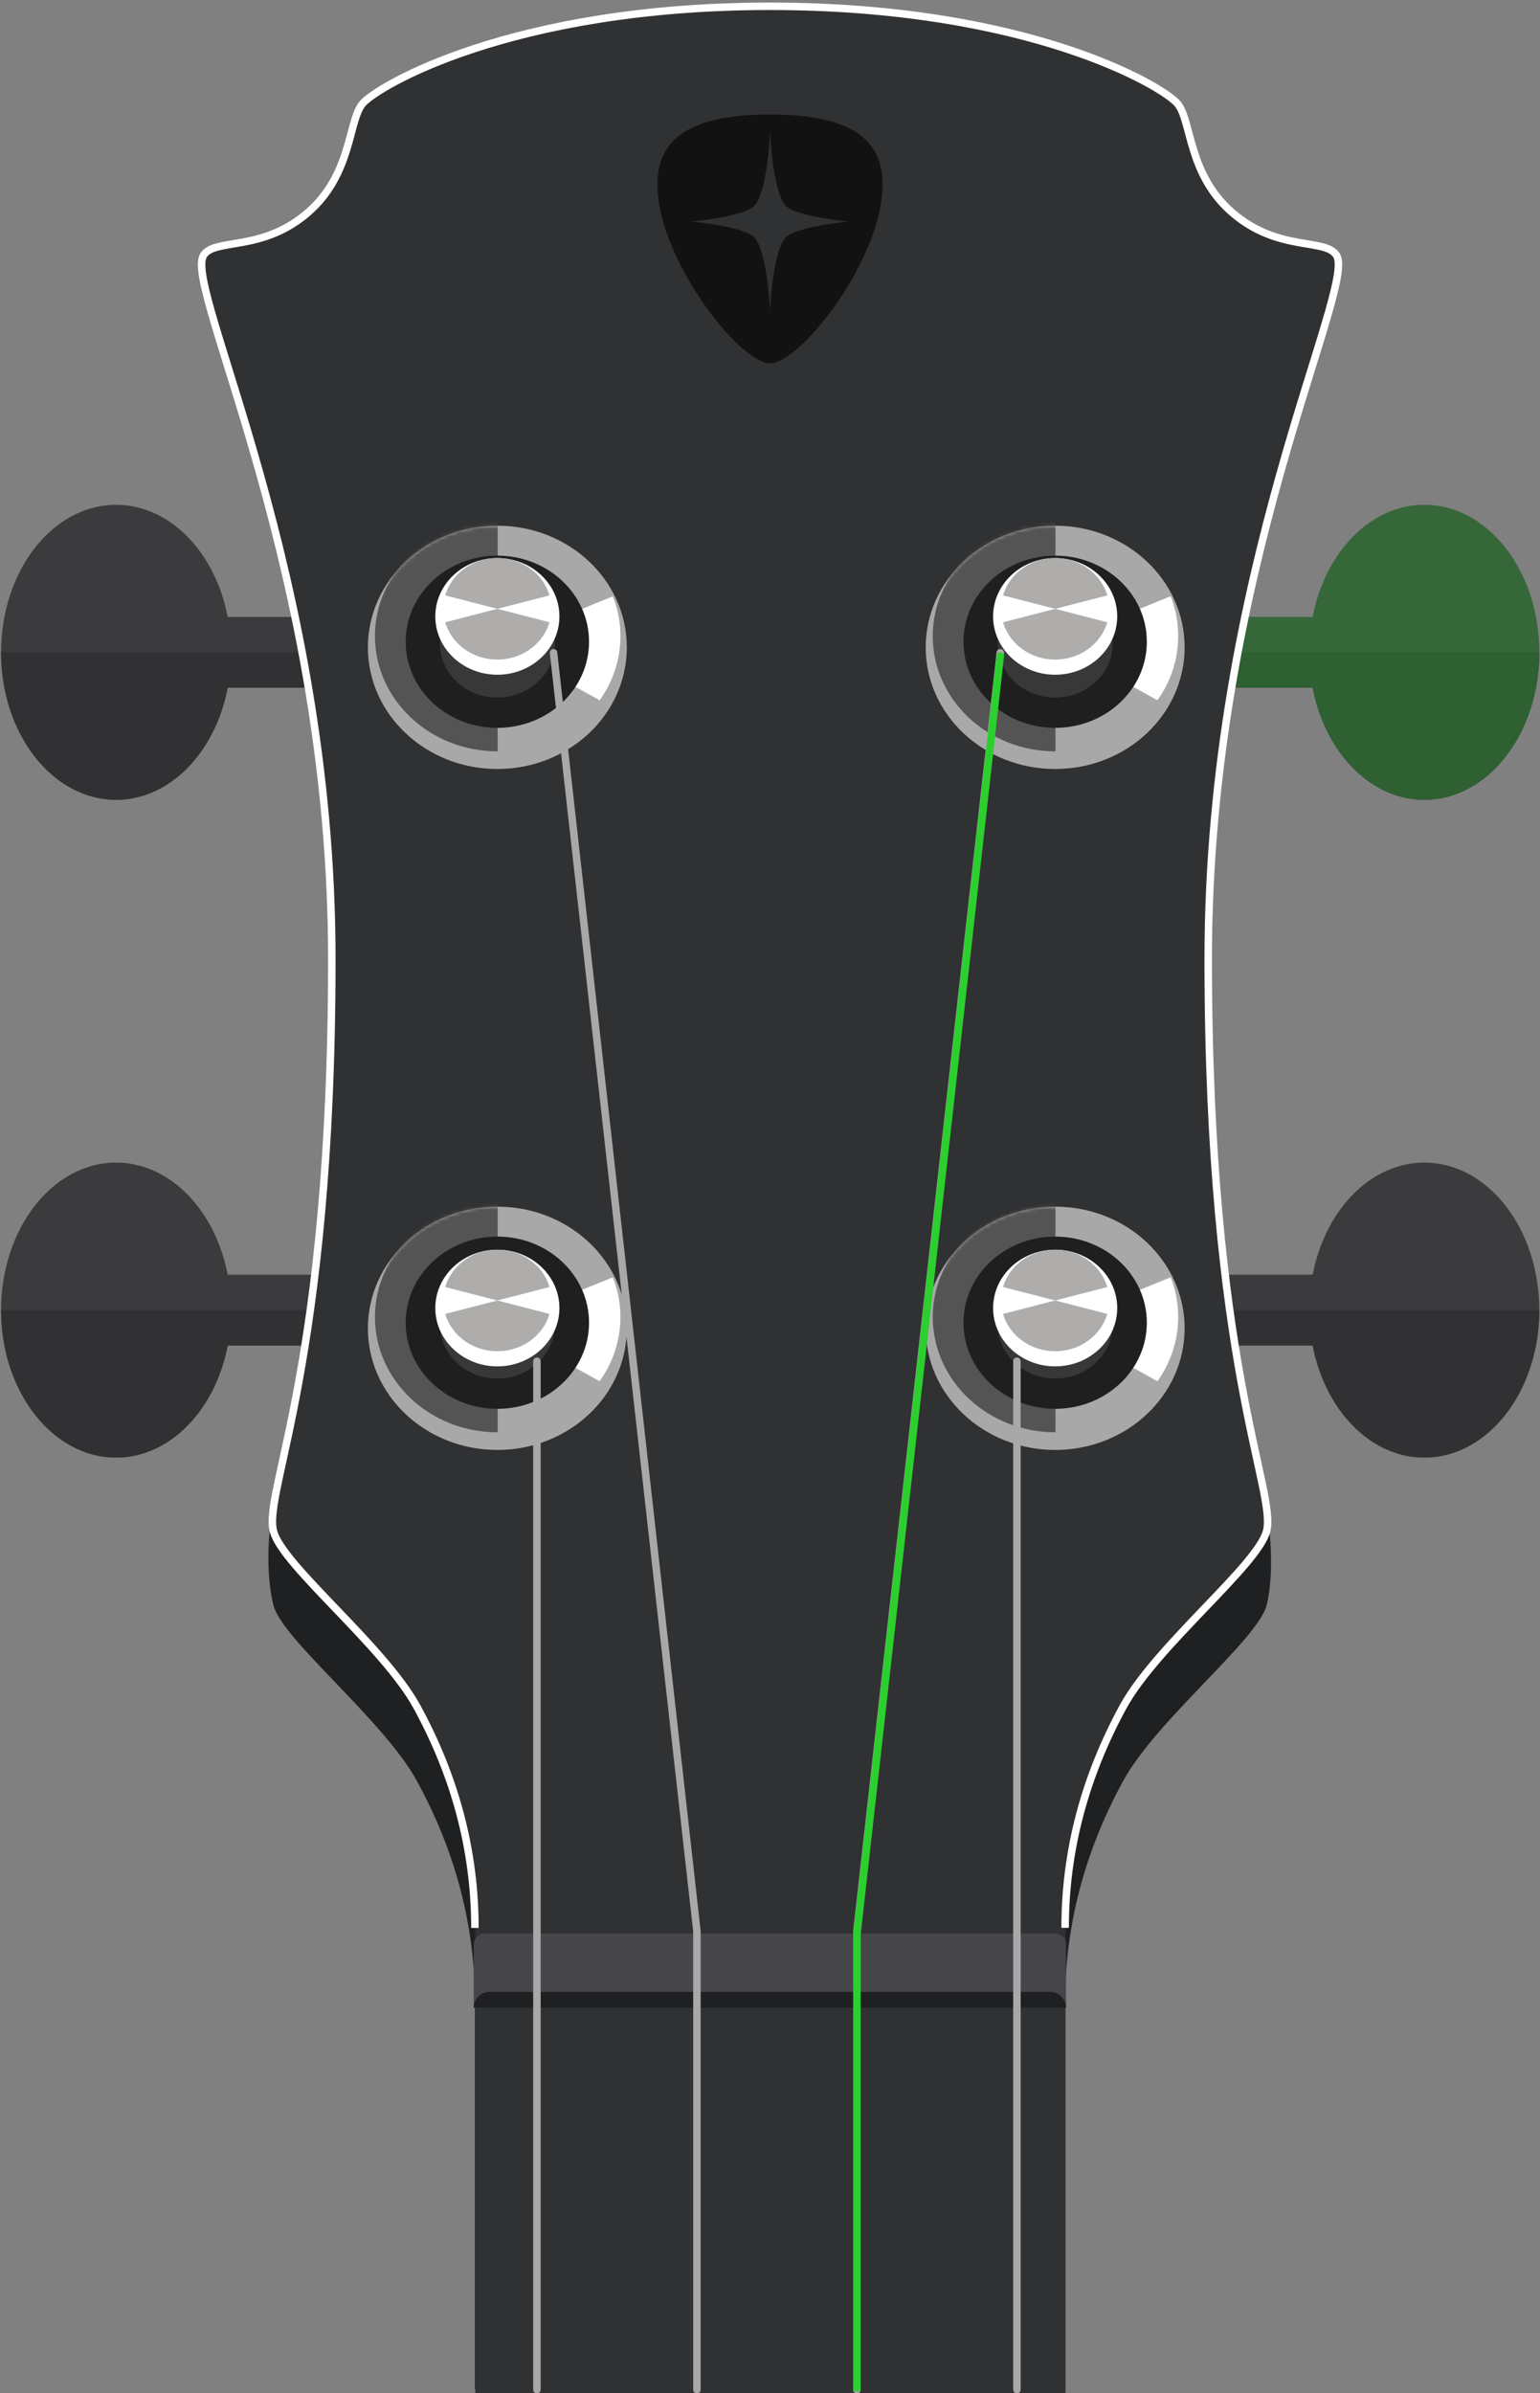<svg width="412" height="640" viewBox="0 0 412 640" fill="none" xmlns="http://www.w3.org/2000/svg">
<rect x="0" y="0" width="412" height="640" fill="#808080" stroke="none"/>
<g id="Ukulele 3" clip-path="url(#clip0_912_8448)">
<g id="&#208;&#154;&#208;&#190;&#208;&#187;&#208;&#186;&#208;&#184;">
<path id="Vector" d="M381.047 389.77C398.036 389.77 411.807 372.113 411.807 350.332C411.807 328.551 398.036 310.894 381.047 310.894C364.059 310.894 350.288 328.551 350.288 350.332C350.288 372.113 364.059 389.77 381.047 389.77Z" fill="#3B3B3D"/>
<path id="Vector_2" d="M381.047 389.778C398.036 389.778 411.816 372.115 411.816 350.332H350.288C350.288 372.115 364.059 389.778 381.047 389.778Z" fill="#313133"/>
<path id="Vector_3" d="M355.503 359.808V340.873H319.861V359.808H355.503Z" fill="#3B3B3D"/>
<path id="Vector_4" d="M355.503 359.799V350.332H319.861V359.799H355.503Z" fill="#313133"/>
<path id="Vector_5" d="M381.047 213.872C398.036 213.872 411.807 196.215 411.807 174.434C411.807 152.653 398.036 134.996 381.047 134.996C364.059 134.996 350.288 152.653 350.288 174.434C350.288 196.215 364.059 213.872 381.047 213.872Z" fill="#3B3B3D"/>
<path id="Vector_6" d="M381.047 213.889C398.036 213.889 411.816 196.235 411.816 174.443H350.288C350.288 196.217 364.059 213.889 381.047 213.889Z" fill="#313133"/>
<path id="Vector_7" d="M355.503 183.91V164.975H319.861V183.91H355.503Z" fill="#3B3B3D"/>
<path id="Vector_8" d="M355.503 183.901V174.434H319.861V183.901H355.503Z" fill="#313133"/>
<path id="Vector_9" d="M31.049 389.77C48.037 389.77 61.809 372.113 61.809 350.332C61.809 328.551 48.037 310.894 31.049 310.894C14.061 310.894 0.289 328.551 0.289 350.332C0.289 372.113 14.061 389.77 31.049 389.77Z" fill="#3B3B3D"/>
<path id="Vector_10" d="M31.049 389.778C14.052 389.778 0.28 372.115 0.28 350.332H61.809C61.809 372.115 48.037 389.778 31.049 389.778Z" fill="#313133"/>
<path id="Vector_11" d="M92.244 359.808V340.873H56.602V359.808H92.244Z" fill="#3B3B3D"/>
<path id="Vector_12" d="M92.244 359.808V350.34H56.602V359.808H92.244Z" fill="#313133"/>
<path id="Vector_13" d="M31.049 213.872C48.037 213.872 61.809 196.215 61.809 174.434C61.809 152.653 48.037 134.996 31.049 134.996C14.061 134.996 0.289 152.653 0.289 174.434C0.289 196.215 14.061 213.872 31.049 213.872Z" fill="#3B3B3D"/>
<path id="Vector_14" d="M31.049 213.889C14.052 213.889 0.28 196.235 0.28 174.443H61.809C61.809 196.217 48.037 213.889 31.049 213.889Z" fill="#313133"/>
<path id="Vector_15" d="M92.244 183.91V164.975H56.602V183.91H92.244Z" fill="#3B3B3D"/>
<path id="Vector_16" d="M92.244 183.91V174.443H56.602V183.91H92.244Z" fill="#313133"/>
</g>
<path id="3" opacity="0.3" d="M411.816 174.443C411.816 152.659 398.036 134.996 381.047 134.996C366.601 134.996 354.495 147.759 351.182 164.967H319.852V183.901H351.182C354.495 201.109 366.601 213.889 381.047 213.889C398.036 213.889 411.816 196.235 411.816 174.443Z" fill="#2BCF2E"/>
<g id="&#208;&#147;&#209;&#128;&#208;&#184;&#209;&#132;">
<path id="Vector_17" d="M72.626 405.171C72.626 405.171 70.478 418.373 73.135 429.216C75.387 438.386 102.571 459.845 111.556 476.29C121.829 495.084 127.054 514.86 127.054 535.39V639.038H284.955V535.39C284.955 514.833 290.215 495.066 300.453 476.29C309.438 459.845 336.613 438.386 338.875 429.216C341.504 418.373 338.875 403.471 338.875 403.471L72.626 405.171Z" fill="#1F2021"/>
<path id="Vector_18" d="M357.651 67.331C354.627 62.633 342.074 66.551 329.784 55.936C317.941 45.723 318.949 31.47 315.18 26.85C311.41 22.23 275.356 0.763 206.105 0.763C136.854 0.763 100.8 22.257 97.039 26.868C93.278 31.479 94.278 45.741 82.435 55.953C70.162 66.551 57.592 62.633 54.568 67.349C49.045 75.931 88.878 151.984 88.878 255.607C88.878 363.726 70.583 397.615 73.239 408.459C75.492 417.619 102.675 439.078 111.661 455.523C121.934 474.317 127.159 494.093 127.159 514.623V639.915H285.06L285.06 514.562C285.06 494.006 290.32 474.238 300.558 455.462C309.543 439.061 336.718 417.602 338.979 408.441C341.609 397.598 323.341 363.735 323.341 255.589C323.341 151.967 363.173 75.913 357.651 67.331Z" fill="#303133"/>
<path id="Vector_19" d="M175.88 49.396C175.88 37.852 183.498 30.62 206.009 30.62C228.52 30.62 236.129 37.852 236.129 49.396C236.129 68.918 214.345 97.136 206.009 97.136C197.673 97.136 175.88 68.918 175.88 49.396Z" fill="#121212"/>
<path id="Vector_20" d="M201.784 63.457C204.747 66.42 205.948 79.376 206.009 84.329C206.009 79.534 207.254 66.437 210.225 63.466C213.197 60.494 227.039 59.249 227.039 59.249C227.039 59.249 213.206 57.996 210.234 55.033C207.262 52.07 206.062 39.123 206 34.187C206 38.982 204.755 52.087 201.793 55.05C198.83 58.013 184.962 59.249 184.962 59.249C184.962 59.249 198.821 60.485 201.784 63.457Z" fill="#303133"/>
<path id="Vector_21" d="M133.059 205.641C152.187 205.641 167.693 191.076 167.693 173.11C167.693 155.144 152.187 140.58 133.059 140.58C113.931 140.58 98.424 155.144 98.424 173.11C98.424 191.076 113.931 205.641 133.059 205.641Z" fill="#A8A8A8"/>
<g id="Clip path group">
<mask id="mask0_912_8448" style="mask-type:luminance" maskUnits="userSpaceOnUse" x="98" y="140" width="70" height="66">
<g id="clip-path">
<path id="Vector_22" d="M133.059 205.641C152.187 205.641 167.693 191.076 167.693 173.11C167.693 155.144 152.187 140.58 133.059 140.58C113.931 140.58 98.424 155.144 98.424 173.11C98.424 191.076 113.931 205.641 133.059 205.641Z" fill="white"/>
</g>
</mask>
<g mask="url(#mask0_912_8448)">
<g id="Group">
<path id="Vector_23" d="M133.138 139.247C115.01 139.247 100.309 153.054 100.309 170.086C100.309 187.118 115.01 200.925 133.138 200.925V139.247Z" fill="#545454"/>
<path id="Vector_24" d="M133.138 172.137L160.417 187.258C163.292 183.293 165.125 178.669 165.747 173.81C166.369 168.952 165.76 164.015 163.976 159.453L133.146 172.058L133.138 172.137Z" fill="white"/>
</g>
</g>
</g>
<path id="Vector_25" d="M133.058 194.639C146.604 194.639 157.586 184.329 157.586 171.611C157.586 158.893 146.604 148.583 133.058 148.583C119.512 148.583 108.531 158.893 108.531 171.611C108.531 184.329 119.512 194.639 133.058 194.639Z" fill="#1F1F1F"/>
<path id="Vector_26" d="M133.059 186.54C141.55 186.54 148.434 180.072 148.434 172.093C148.434 164.115 141.55 157.647 133.059 157.647C124.567 157.647 117.683 164.115 117.683 172.093C117.683 180.072 124.567 186.54 133.059 186.54Z" fill="#383838"/>
<path id="Vector_27" d="M133.058 180.43C142.228 180.43 149.661 173.448 149.661 164.835C149.661 156.222 142.228 149.24 133.058 149.24C123.889 149.24 116.456 156.222 116.456 164.835C116.456 173.448 123.889 180.43 133.058 180.43Z" fill="white"/>
<path id="Vector_28" d="M133.059 176.38C141.042 176.38 147.514 170.305 147.514 162.81C147.514 155.316 141.042 149.24 133.059 149.24C125.075 149.24 118.604 155.316 118.604 162.81C118.604 170.305 125.075 176.38 133.059 176.38Z" fill="#AEADAB"/>
<path id="Vector_29" d="M118.112 158.962L133.058 162.81L118.112 166.658V158.962Z" fill="white"/>
<path id="Vector_30" d="M148.005 158.962L133.059 162.81L148.005 166.658V158.962Z" fill="white"/>
<path id="Vector_31" d="M133.059 387.736C152.187 387.736 167.693 373.172 167.693 355.206C167.693 337.239 152.187 322.675 133.059 322.675C113.931 322.675 98.424 337.239 98.424 355.206C98.424 373.172 113.931 387.736 133.059 387.736Z" fill="#A8A8A8"/>
<g id="Clip path group_2">
<mask id="mask1_912_8448" style="mask-type:luminance" maskUnits="userSpaceOnUse" x="98" y="322" width="70" height="66">
<g id="clip-path-2">
<path id="Vector_32" d="M133.059 387.736C152.187 387.736 167.693 373.172 167.693 355.206C167.693 337.239 152.187 322.675 133.059 322.675C113.931 322.675 98.424 337.239 98.424 355.206C98.424 373.172 113.931 387.736 133.059 387.736Z" fill="white"/>
</g>
</mask>
<g mask="url(#mask1_912_8448)">
<g id="Group_2">
<path id="Vector_33" d="M133.138 321.351C115.01 321.351 100.309 335.149 100.309 352.181C100.309 369.213 115.01 383.02 133.138 383.02V321.351Z" fill="#545454"/>
<path id="Vector_34" d="M133.138 354.232L160.417 369.354C164.03 364.356 165.977 358.348 165.984 352.181C165.985 348.545 165.304 344.942 163.976 341.557L133.138 354.145V354.232Z" fill="white"/>
</g>
</g>
</g>
<path id="Vector_35" d="M133.058 376.735C146.604 376.735 157.586 366.424 157.586 353.706C157.586 340.988 146.604 330.678 133.058 330.678C119.512 330.678 108.531 340.988 108.531 353.706C108.531 366.424 119.512 376.735 133.058 376.735Z" fill="#1F1F1F"/>
<path id="Vector_36" d="M133.059 368.635C141.55 368.635 148.434 362.167 148.434 354.188C148.434 346.21 141.55 339.742 133.059 339.742C124.567 339.742 117.683 346.21 117.683 354.188C117.683 362.167 124.567 368.635 133.059 368.635Z" fill="#383838"/>
<path id="Vector_37" d="M133.058 365.383C142.228 365.383 149.661 358.401 149.661 349.788C149.661 341.175 142.228 334.193 133.058 334.193C123.889 334.193 116.456 341.175 116.456 349.788C116.456 358.401 123.889 365.383 133.058 365.383Z" fill="white"/>
<path id="Vector_38" d="M133.059 361.333C141.042 361.333 147.514 355.257 147.514 347.763C147.514 340.269 141.042 334.193 133.059 334.193C125.075 334.193 118.604 340.269 118.604 347.763C118.604 355.257 125.075 361.333 133.059 361.333Z" fill="#AEADAB"/>
<path id="Vector_39" d="M118.112 343.915L133.058 347.763L118.112 351.62V343.915Z" fill="white"/>
<path id="Vector_40" d="M148.005 343.915L133.059 347.763L148.005 351.62V343.915Z" fill="white"/>
<path id="Vector_41" d="M282.29 205.641C301.418 205.641 316.924 191.076 316.924 173.11C316.924 155.144 301.418 140.58 282.29 140.58C263.162 140.58 247.656 155.144 247.656 173.11C247.656 191.076 263.162 205.641 282.29 205.641Z" fill="#A8A8A8"/>
<g id="Clip path group_3">
<mask id="mask2_912_8448" style="mask-type:luminance" maskUnits="userSpaceOnUse" x="247" y="140" width="70" height="66">
<g id="clip-path-3">
<path id="Vector_42" d="M282.29 205.641C301.418 205.641 316.924 191.076 316.924 173.11C316.924 155.144 301.418 140.58 282.29 140.58C263.162 140.58 247.656 155.144 247.656 173.11C247.656 191.076 263.162 205.641 282.29 205.641Z" fill="white"/>
</g>
</mask>
<g mask="url(#mask2_912_8448)">
<g id="Group_3">
<path id="Vector_43" d="M282.369 139.247C264.241 139.247 249.541 153.054 249.541 170.086C249.541 187.118 264.241 200.925 282.369 200.925V139.247Z" fill="#545454"/>
<path id="Vector_44" d="M282.369 172.137L309.649 187.258C313.26 182.25 315.204 176.234 315.206 170.06C315.208 166.421 314.527 162.814 313.199 159.427L282.369 172.032V172.137Z" fill="white"/>
</g>
</g>
</g>
<path id="Vector_45" d="M282.29 194.639C295.836 194.639 306.818 184.329 306.818 171.611C306.818 158.893 295.836 148.583 282.29 148.583C268.744 148.583 257.763 158.893 257.763 171.611C257.763 184.329 268.744 194.639 282.29 194.639Z" fill="#1F1F1F"/>
<path id="Vector_46" d="M282.29 186.54C290.782 186.54 297.666 180.072 297.666 172.093C297.666 164.115 290.782 157.647 282.29 157.647C273.798 157.647 266.915 164.115 266.915 172.093C266.915 180.072 273.798 186.54 282.29 186.54Z" fill="#383838"/>
<path id="Vector_47" d="M282.29 180.43C291.46 180.43 298.893 173.448 298.893 164.835C298.893 156.222 291.46 149.24 282.29 149.24C273.121 149.24 265.688 156.222 265.688 164.835C265.688 173.448 273.121 180.43 282.29 180.43Z" fill="white"/>
<path id="Vector_48" d="M282.29 176.38C290.273 176.38 296.745 170.305 296.745 162.81C296.745 155.316 290.273 149.24 282.29 149.24C274.307 149.24 267.835 155.316 267.835 162.81C267.835 170.305 274.307 176.38 282.29 176.38Z" fill="#AEADAB"/>
<path id="Vector_49" d="M267.353 158.962L282.29 162.81L267.353 166.658V158.962Z" fill="white"/>
<path id="Vector_50" d="M297.236 158.962L282.29 162.81L297.236 166.658V158.962Z" fill="white"/>
<path id="Vector_51" d="M282.29 387.736C301.418 387.736 316.924 373.172 316.924 355.206C316.924 337.239 301.418 322.675 282.29 322.675C263.162 322.675 247.656 337.239 247.656 355.206C247.656 373.172 263.162 387.736 282.29 387.736Z" fill="#A8A8A8"/>
<g id="Clip path group_4">
<mask id="mask3_912_8448" style="mask-type:luminance" maskUnits="userSpaceOnUse" x="247" y="322" width="70" height="66">
<g id="clip-path-4">
<path id="Vector_52" d="M282.29 387.736C301.418 387.736 316.924 373.172 316.924 355.206C316.924 337.239 301.418 322.675 282.29 322.675C263.162 322.675 247.656 337.239 247.656 355.206C247.656 373.172 263.162 387.736 282.29 387.736Z" fill="white"/>
</g>
</mask>
<g mask="url(#mask3_912_8448)">
<g id="Group_4">
<path id="Vector_53" d="M282.369 321.351C264.241 321.351 249.541 335.149 249.541 352.181C249.541 369.213 264.241 383.02 282.369 383.02V321.351Z" fill="#545454"/>
<path id="Vector_54" d="M282.369 354.232L309.649 369.354C313.254 364.353 315.198 358.346 315.206 352.181C315.208 348.545 314.527 344.942 313.199 341.557L282.369 354.145V354.232Z" fill="white"/>
</g>
</g>
</g>
<path id="Vector_55" d="M282.29 376.735C295.836 376.735 306.818 366.424 306.818 353.706C306.818 340.988 295.836 330.678 282.29 330.678C268.744 330.678 257.763 340.988 257.763 353.706C257.763 366.424 268.744 376.735 282.29 376.735Z" fill="#1F1F1F"/>
<path id="Vector_56" d="M282.29 368.635C290.782 368.635 297.666 362.167 297.666 354.188C297.666 346.21 290.782 339.742 282.29 339.742C273.798 339.742 266.915 346.21 266.915 354.188C266.915 362.167 273.798 368.635 282.29 368.635Z" fill="#383838"/>
<path id="Vector_57" d="M282.29 365.383C291.46 365.383 298.893 358.401 298.893 349.788C298.893 341.175 291.46 334.193 282.29 334.193C273.121 334.193 265.688 341.175 265.688 349.788C265.688 358.401 273.121 365.383 282.29 365.383Z" fill="white"/>
<path id="Vector_58" d="M282.29 361.333C290.273 361.333 296.745 355.257 296.745 347.763C296.745 340.269 290.273 334.193 282.29 334.193C274.307 334.193 267.835 340.269 267.835 347.763C267.835 355.257 274.307 361.333 282.29 361.333Z" fill="#AEADAB"/>
<path id="Vector_59" d="M267.353 343.915L282.29 347.763L267.353 351.62V343.915Z" fill="white"/>
<path id="Vector_60" d="M297.236 343.915L282.29 347.763L297.236 351.62V343.915Z" fill="white"/>
<path id="Vector_61" d="M129.736 517.034H282.168C282.565 517.034 282.958 517.112 283.325 517.264C283.692 517.416 284.025 517.639 284.306 517.919C284.587 518.2 284.81 518.534 284.962 518.901C285.114 519.268 285.192 519.661 285.192 520.058V536.915H126.738V520.058C126.738 519.26 127.053 518.495 127.615 517.929C128.176 517.362 128.939 517.041 129.736 517.034Z" fill="#46464A"/>
<path id="Vector_62" d="M130.92 532.655H281.01C282.119 532.655 283.183 533.095 283.967 533.879C284.751 534.664 285.192 535.727 285.192 536.836V536.906H126.738V536.836C126.738 535.727 127.179 534.664 127.963 533.879C128.747 533.095 129.811 532.655 130.92 532.655Z" fill="#1F2021"/>
<path id="Vector_63" d="M284.955 515.526C284.955 494.97 290.215 475.203 300.453 456.426C309.438 439.981 336.613 418.522 338.874 409.37C341.504 398.527 323.236 364.664 323.236 256.518C323.236 152.896 363.068 76.816 357.546 68.261C354.522 63.562 341.969 67.48 329.679 56.865C317.836 46.661 318.844 32.434 315.075 27.788C311.305 23.142 275.251 1.683 206 1.683C136.749 1.683 100.695 23.177 96.934 27.788C93.173 32.399 94.173 46.661 82.33 56.874C70.058 67.472 57.487 63.553 54.463 68.269C48.94 76.851 88.773 152.905 88.773 256.527C88.773 364.646 70.478 398.536 73.134 409.379C75.387 418.539 102.571 439.999 111.556 456.443C121.829 475.238 127.054 495.014 127.054 515.544" stroke="white" stroke-width="2" stroke-miterlimit="10"/>
</g>
<g id="&#208;&#161;&#209;&#130;&#209;&#128;&#209;&#131;&#208;&#189;&#209;&#139;">
<path id="Vector_64" d="M272.061 364.007V639.039" stroke="#A8A8A8" stroke-width="2" stroke-miterlimit="10" stroke-linecap="round"/>
<path id="Vector_65" d="M229.248 639.038V516.482L267.607 174.557" stroke="#A8A8A8" stroke-width="2" stroke-miterlimit="10" stroke-linecap="round"/>
<path id="Vector_66" d="M143.648 364.007V639.039" stroke="#A8A8A8" stroke-width="2" stroke-miterlimit="10" stroke-linecap="round"/>
<path id="Vector_67" d="M186.452 639.038V516.482L148.092 174.557" stroke="#A8A8A8" stroke-width="2" stroke-miterlimit="10" stroke-linecap="round"/>
</g>
<path id="3_2" d="M229.247 638.6V517.402L267.607 175.477" stroke="#2BCF2E" stroke-width="2" stroke-miterlimit="10" stroke-linecap="round"/>
</g>
<defs>
<clipPath id="clip0_912_8448">
<rect width="412" height="639.915" fill="white"/>
</clipPath>
</defs>
</svg>
